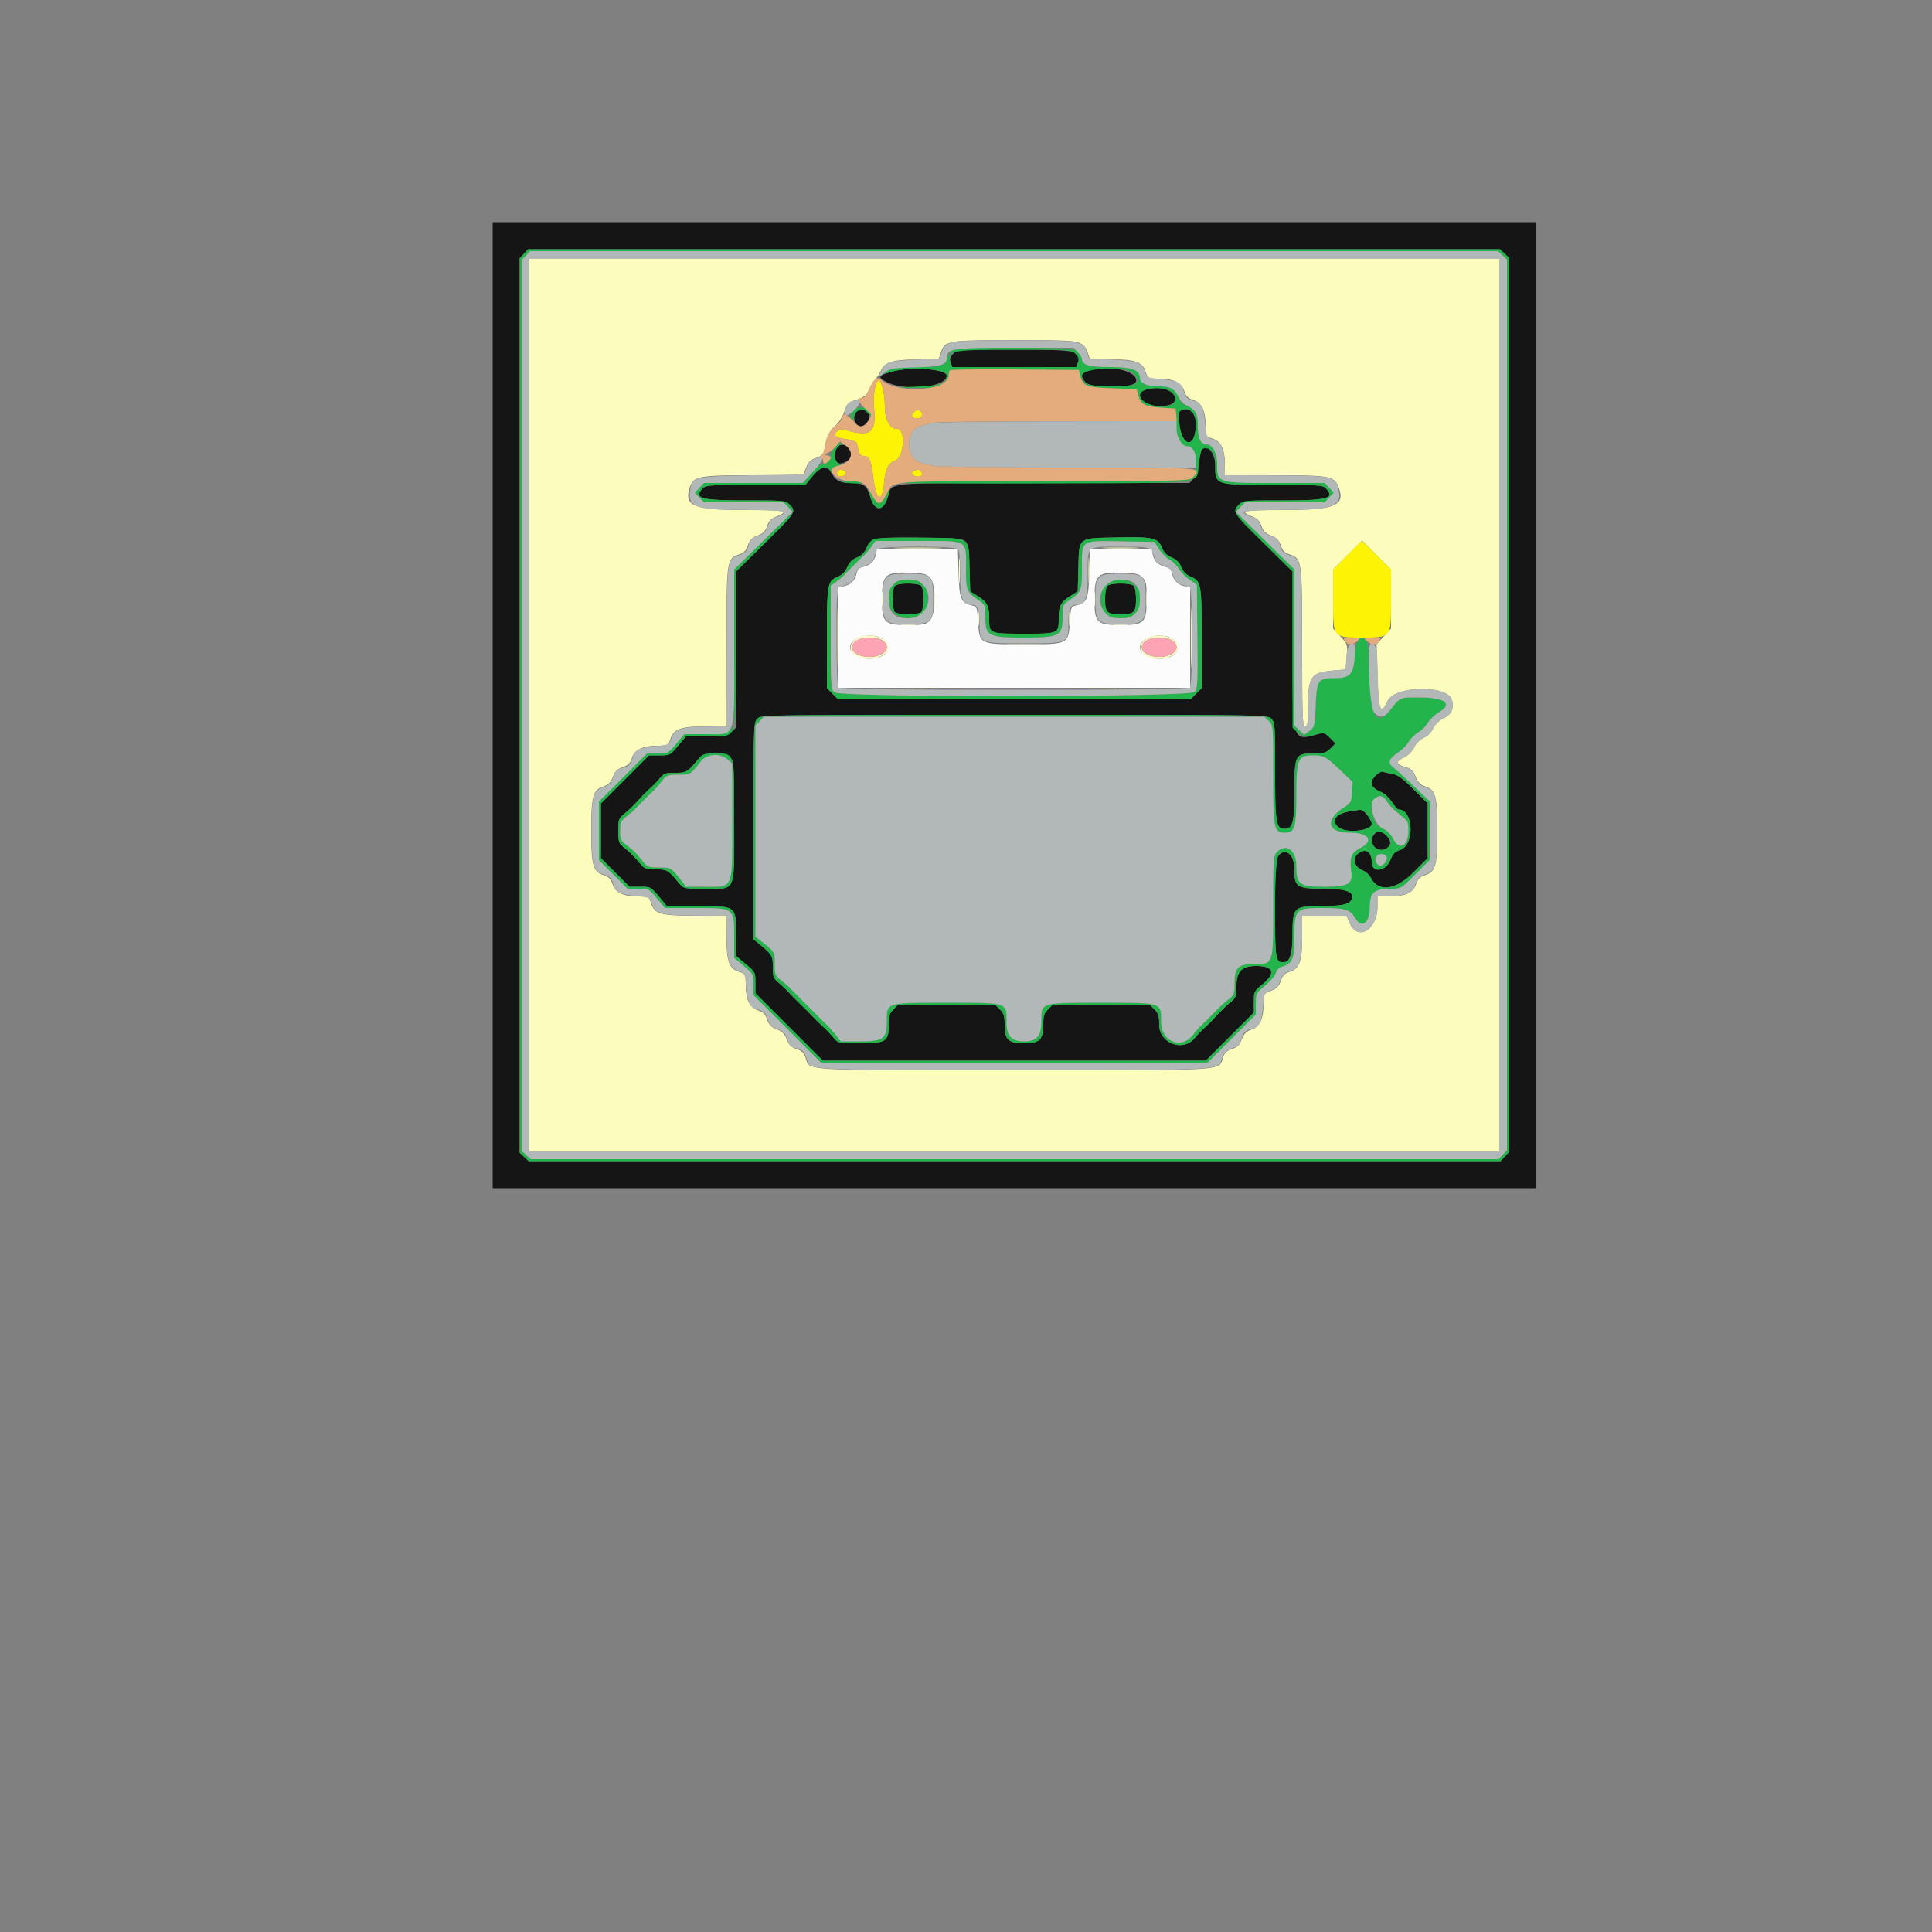 <svg xmlns="http://www.w3.org/2000/svg" width="400" height="400" viewBox="0 0 400 400"><rect x="0" y="0" width="400" height="400" fill="#808080" stroke="none"/><g fill-rule="evenodd"><path fill="#151515" d="M102 146v100h216V46H102zm209.474-93.53.926.869v185.209l-.87.926-.869.926H109.452l-.926-.87-.926-.869V53.452l.87-.926.869-.926h201.209zM197.313 73.3c-.625.68-.743 1.12-.483 1.8l.344.9h25.652l.344-.9c.956-2.5-.019-2.7-13.17-2.7-11.788 0-11.866.005-12.687.9m-12.993 3.734c-2.53.778-2.632 1.144-.595 2.13 3.933 1.904 12.275.97 12.275-1.374 0-1.435-7.827-1.941-11.68-.756m40.58-.222c-1.113.448-1.151 1.337-.1 2.388 1.291 1.291 9.87 1.208 10.37-.1.874-2.285-6.301-3.883-10.27-2.288m12 4c-1.113.448-1.151 1.337-.1 2.388 1.243 1.243 5.884 1.171 6.37-.1.809-2.115-3.127-3.551-6.27-2.288m7.949 4.037c-.906.346-.938.482-.676 2.857.564 5.1 3.404 5.153 3.422.064.007-2.098-1.29-3.477-2.746-2.921m-67.631.529c-.633.763-.389 2.233.459 2.764.797.5 2.323-.633 2.323-1.724 0-1.46-1.857-2.154-2.782-1.04m-4.029 7.442c-.633 1.183-.332 2.946.531 3.11.993.188 2.68-.993 2.68-1.877 0-1.734-2.441-2.671-3.211-1.233m75.461.68c-.113.385-.326 1.6-.475 2.7-.155 1.146-.621 2.384-1.092 2.9l-.822.9h-30.254c-33.509 0-31.28-.193-32.16 2.786-.953 3.23-2.741 3.23-3.694 0-.662-2.242-1.416-2.786-3.856-2.786-2.37 0-3.298-.455-4.103-2.012-.916-1.772-2.179-1.577-3.973.612l-1.475 1.8h-10.311c-9.803 0-10.347.039-11.035.8-1.798 1.987-.249 2.4 8.992 2.4 8.126 0 8.284.016 9.138.926 1.35 1.436 1.242 1.603-5.13 7.874l-6 5.905v32.356l-.926.869c-.83.78-1.363.87-5.163.87h-4.237l-1.674 2c-1.633 1.951-1.728 2-3.857 2h-2.182l-4.981 4.98-4.98 4.981v11.304l2.968 2.967 2.967 2.968h2.195c2.145 0 2.234.046 3.87 2l1.674 2h6.294c8.128 0 8.032-.073 8.032 6.089v4.237l2 1.674c1.95 1.633 2 1.729 2 3.851v2.177l6.986 6.986 6.986 6.986h79.267l4.981-4.98 4.98-4.981v-2.193c0-2.113.065-2.246 1.8-3.667 2.807-2.301 2.299-3.779-1.298-3.779-3.028 0-4.102 1.103-4.102 4.212 0 1.941-.144 2.368-1.052 3.118-1.168.967-2.315 2.086-3.605 3.518a33 33 0 0 1-2 1.987 24 24 0 0 0-2.013 2.1c-2.391 2.929-7.33 1.074-7.33-2.753 0-1.822-.175-2.394-.982-3.2l-.982-.982h-20.072l-.982.982c-.807.806-.982 1.378-.982 3.2 0 3.069-.784 3.818-4 3.818s-4-.749-4-3.818c0-1.822-.175-2.394-.982-3.2l-.982-.982h-20.072l-.982.982c-.807.806-.982 1.378-.982 3.2 0 3.462-.562 3.818-6.03 3.818-4.297 0-4.457-.032-5.3-1.052-.967-1.168-2.086-2.315-3.518-3.605a33 33 0 0 1-1.987-2 31 31 0 0 0-2-2 31 31 0 0 1-2-2 24 24 0 0 0-2.1-2.013c-.924-.754-1.065-1.167-1.065-3.118 0-2.358-.103-2.528-2.948-4.882l-1.052-.869V172.03c0-21.897.019-22.449.8-23.23.792-.792 1.333-.8 53.2-.8s52.408.008 53.2.8c.758.758.8 1.333.8 10.911 0 10.772.188 11.889 2 11.889 1.648 0 2-1.387 2-7.889 0-7.428.148-7.711 4.018-7.711 2.069 0 2.568-.15 3.455-1.037l1.037-1.037-1.161-1.162c-1.055-1.055-1.29-1.125-2.553-.763-5.238 1.502-5.196 1.644-5.196-17.574v-16.122l-6-5.905c-6.334-6.234-6.539-6.554-5.074-7.93.888-.835 1.257-.87 9.138-.87 9.18 0 10.731-.416 8.936-2.4-.688-.76-1.232-.8-10.992-.8-12.091 0-12.008.028-12.008-4.064 0-2.868-2.297-5.076-2.95-2.836m-48.763 18.613c.587.588.737 1.559.847 5.517l.134 4.803 1.549.978c1.98 1.25 2.383 2.042 2.383 4.683 0 3.091.036 3.106 7.2 3.106s7.2-.015 7.2-3.106c0-2.641.403-3.433 2.383-4.683l1.549-.978.134-4.803c.181-6.5-.204-6.196 8.054-6.356 7.432-.144 8.399.079 9.254 2.126.411.983 1.037 1.613 2.008 2.018.965.403 1.597 1.035 2 2 .405.971 1.035 1.597 2.018 2.008 2.08.869 2.2 1.569 2.2 12.831v10.205l-1.169 1.169-1.169 1.169h-72.924l-1.169-1.169-1.169-1.169v-10.205c0-11.262.12-11.962 2.2-12.831.983-.411 1.613-1.037 2.018-2.008.403-.965 1.035-1.597 2-2 .972-.406 1.597-1.035 2.009-2.021.863-2.065 1.46-2.178 11.06-2.083 7.73.077 8.765.164 9.4.799m-14.607 9.167c-.623.623-.623 4.817 0 5.44.264.264 1.488.48 2.72.48s2.456-.216 2.72-.48.48-1.488.48-2.72-.216-2.456-.48-2.72c-.623-.623-4.817-.623-5.44 0m44 0c-.264.264-.48 1.488-.48 2.72 0 2.796.404 3.2 3.2 3.2s3.2-.404 3.2-3.2c0-1.232-.216-2.456-.48-2.72-.623-.623-4.817-.623-5.44 0M151.2 156.8c.766.766.8 1.333.8 13.2 0 15.154.497 14-6.03 14-4.297 0-4.457-.032-5.3-1.052-2.354-2.845-2.524-2.948-4.882-2.948-1.941 0-2.368-.144-3.118-1.052a27 27 0 0 0-3.618-3.618c-.928-.767-1.052-1.16-1.052-3.33s.124-2.563 1.052-3.33c1.168-.967 2.315-2.086 3.605-3.518a33 33 0 0 1 2-1.987 24 24 0 0 0 2.013-2.1c.754-.924 1.167-1.065 3.118-1.065 2.358 0 2.528-.103 4.882-2.948 1.156-1.398 5.227-1.555 6.53-.252m133.489 3.907c-1.268 1.323-.853 2.397 1.266 3.274.653.271 1.653 1.196 2.222 2.056.569.859 1.186 1.563 1.37 1.563 3.13 0 3.404 7.36.312 8.381-1.02.336-1.497.826-1.964 2.014-.976 2.485-3.895 2.819-3.895.446 0-2.108-1.328-2.913-2.816-1.708-1.246 1.009-.815 2.724.862 3.429.67.282 1.432.942 1.694 1.467 1.572 3.153 5.142 2.753 8.892-.997l2.968-2.967v-11.33l-2.905-2.905c-2.232-2.232-3.259-2.972-4.429-3.191-.838-.157-1.742-.37-2.01-.473s-.973.321-1.567.941m-5.144 7.26c-3.036.425-4.138 2.092-2.256 3.41 1.728 1.21 6.711.597 6.711-.825 0-.98-2.028-3.3-2.533-2.899-.037.03-.902.171-1.922.314m5.084 4.662c-1.214 1.213-.336 3.371 1.371 3.371 1.868 0 2.415-1.621 1.018-3.018-1.148-1.149-1.537-1.206-2.389-.353m-20.006 4.66c-.811 1.158-.941 20.633-.143 21.431 1.893 1.893 3.12-.144 3.12-5.182 0-5.692.245-5.938 5.9-5.938 4.309 0 5.963-.378 6.377-1.456.574-1.495-1.219-2.144-5.921-2.144-5.346 0-5.956-.38-5.956-3.711 0-2.335-.799-3.889-2-3.889-.415 0-1.035.4-1.377.889"/><path fill="#fcfcbc" d="M109.6 146v92.4h200.8V53.6H109.6zm113.769-75.039c.97.406 1.475.961 1.818 2l.475 1.439h4.182c5.171 0 6.671.523 7.343 2.561.468 1.418.507 1.439 2.657 1.439 3.096 0 4.759.791 5.336 2.538.36 1.091.791 1.522 1.882 1.882 1.747.577 2.538 2.24 2.538 5.336 0 2.15.021 2.189 1.439 2.657 1.777.586 2.561 2.232 2.561 5.374V98.4h10.14c11.416 0 12.439.173 13.308 2.254 1.669 3.993-.51 4.946-11.308 4.946-8.289 0-9.343.206-6.588 1.288 1.187.467 1.661.938 2.013 2.005.351 1.065.825 1.539 2 2 1.185.466 1.648.934 2.01 2.033.365 1.104.792 1.533 1.887 1.894 2.496.824 2.538 1.147 2.538 19.367 0 14.145.077 16.213.6 16.213.493 0 .6-.704.6-3.94 0-6.353.597-7.229 5.2-7.632l2.6-.228.21-2.6c.207-2.566.19-2.621-1.3-4.245l-1.51-1.644v-12.176l3-3 3-3 3 3 3 3v12.176l-1.5 1.644-1.5 1.645.2 6.6c.217 7.161.638 8.204 2.079 5.146 1.528-3.247 12.543-3.389 13.35-.172.44 1.754-.125 2.971-1.734 3.728-.928.437-1.731 1.214-2.131 2.061-.379.802-1.199 1.622-2 2.001s-1.622 1.199-2 2c-.37.783-1.206 1.629-1.974 1.997-1.877.901-1.866 1.43.043 2.001 1.368.41 1.76.766 2.266 2.054.468 1.19.94 1.667 1.995 2.015 2.133.704 2.506 2.069 2.506 9.169 0 7.129-.369 8.464-2.538 9.18-1.091.36-1.522.791-1.882 1.882-.589 1.782-2.247 2.538-5.567 2.538H285.2v2.013c0 4.988-4.153 7.39-5.832 3.373l-.579-1.386H269.6v4.213c0 5.185-.522 6.701-2.538 7.367-1.095.361-1.522.79-1.887 1.894-.363 1.102-.825 1.567-2.023 2.038-1.535.603-1.552.633-1.552 2.762 0 3.045-.798 4.731-2.506 5.295-1.051.347-1.528.826-1.987 1.996-.466 1.185-.934 1.648-2.033 2.01-1.104.365-1.533.792-1.894 1.887-.878 2.66 1.194 2.538-43.18 2.538s-42.302.122-43.18-2.538c-.361-1.095-.79-1.522-1.894-1.887-1.091-.36-1.568-.826-2.021-1.979-.445-1.133-.968-1.656-2.101-2.101-1.153-.453-1.619-.93-1.979-2.021-.365-1.104-.792-1.533-1.887-1.894-1.747-.577-2.538-2.24-2.538-5.336 0-2.15-.021-2.189-1.439-2.657-2.041-.674-2.561-2.17-2.561-7.374V189.6h-6.213c-7.351 0-8.646-.354-9.374-2.561-.468-1.418-.507-1.439-2.657-1.439-3.096 0-4.759-.791-5.336-2.538-.36-1.091-.791-1.522-1.882-1.882-2.169-.716-2.538-2.051-2.538-9.18 0-7.1.373-8.465 2.506-9.169 1.051-.347 1.528-.826 1.987-1.996.466-1.185.934-1.648 2.033-2.01 1.104-.365 1.533-.792 1.894-1.887.577-1.747 2.24-2.538 5.336-2.538 2.15 0 2.189-.021 2.657-1.439.674-2.041 2.17-2.561 7.374-2.561h4.213v-16.213c0-18.22.042-18.543 2.538-19.367 1.095-.361 1.522-.79 1.887-1.894.362-1.099.825-1.567 2.01-2.033 1.175-.461 1.649-.935 2-2 .352-1.067.826-1.538 2.013-2.005 2.758-1.083 1.699-1.288-6.661-1.288-10.687 0-12.7-.862-11.312-4.843.753-2.159 1.867-2.357 13.251-2.357h10.153l.609-1.552c.474-1.206.934-1.659 2.061-2.031 1.075-.355 1.508-.757 1.669-1.548.615-3.012 1.1-4.097 2.273-5.084.741-.623 1.536-1.854 1.893-2.93.563-1.695.784-1.911 2.57-2.503 1.568-.52 2.067-.915 2.522-1.997.312-.742.894-1.711 1.294-2.152.399-.442.977-1.343 1.283-2.003.767-1.654 2.502-2.15 7.616-2.177l4.269-.023.474-1.438c.801-2.425 1.416-2.529 15.101-2.546 9.519-.013 12.4.104 13.456.545M185.9 113.498c2.255.072 5.945.072 8.2 0 2.255-.071.41-.129-4.1-.129s-6.355.058-4.1.129m43-.001a86 86 0 0 0 6.2 0c1.705-.075.31-.136-3.1-.136s-4.805.061-3.1.136m-30.35 4.703c.001 2.42.066 3.358.146 2.085s.079-3.253-.002-4.4c-.08-1.147-.145-.105-.144 2.315m26.8 0c.001 2.42.066 3.358.146 2.085s.079-3.253-.002-4.4c-.08-1.147-.145-.105-.144 2.315m-38.65.489c.715.089 1.885.089 2.6 0 .715-.088.13-.161-1.3-.161s-2.015.073-1.3.161m44 0c.715.089 1.885.089 2.6 0 .715-.088.13-.161-1.3-.161s-2.015.073-1.3.161M182.528 124c0 1.43.073 2.015.161 1.3s.089-1.885 0-2.6c-.088-.715-.161-.13-.161 1.3m10.8 0c0 1.43.073 2.015.161 1.3s.089-1.885 0-2.6c-.088-.715-.161-.13-.161 1.3m33.2 0c0 1.43.073 2.015.161 1.3s.089-1.885 0-2.6c-.088-.715-.161-.13-.161 1.3m10.8 0c0 1.43.073 2.015.161 1.3s.089-1.885 0-2.6c-.088-.715-.161-.13-.161 1.3m-63.954 8c0 5.61.056 7.905.125 5.1a251 251 0 0 0 0-10.2c-.069-2.805-.125-.51-.125 5.1m73.2 0c0 5.61.056 7.905.125 5.1a251 251 0 0 0 0-10.2c-.069-2.805-.125-.51-.125 5.1m-44.05-3.8c.002 1.32.077 1.812.166 1.093s.087-1.799-.004-2.4-.164-.013-.162 1.307m18.8 0c.002 1.32.077 1.812.166 1.093s.087-1.799-.004-2.4-.164-.013-.162 1.307m-34.624 1.289c.715.089 1.885.089 2.6 0 .715-.088.13-.161-1.3-.161s-2.015.073-1.3.161m44 0c.715.089 1.885.089 2.6 0 .715-.088.13-.161-1.3-.161s-2.015.073-1.3.161m-53.646 2.94c-2.156 1.696-.469 3.971 2.946 3.971 2.11 0 4-1.134 4-2.4s-1.89-2.4-4-2.4c-1.309 0-2.217.256-2.946.829m60 0c-2.156 1.696-.469 3.971 2.946 3.971 2.11 0 4-1.134 4-2.4s-1.89-2.4-4-2.4c-1.309 0-2.217.256-2.946.829m-54.343.194c1.995 1.397.406 3.377-2.711 3.377-2.043 0-3.6-.865-3.6-2s1.557-2 3.6-2c1.002 0 2.222.28 2.711.623m60 0c1.995 1.397.406 3.377-2.711 3.377-2.043 0-3.6-.865-3.6-2s1.557-2 3.6-2c1.002 0 2.222.28 2.711.623m-34.011.875c1.815.074 4.785.074 6.6 0 1.815-.075.33-.135-3.3-.135s-5.115.06-3.3.135m-16.8 9.202c9.955.059 26.245.059 36.2 0 9.955-.06 1.81-.108-18.1-.108s-28.055.048-18.1.108"/><path fill="#24b44c" d="m108.47 52.526-.87.926v185.209l.926.869.926.87h201.209l.869-.926.87-.926V53.339l-.926-.869-.926-.87H109.339zm202.604.344.926.869v184.409l-.87.926-.869.926H109.852l-.926-.87-.926-.869V53.852l.87-.926.869-.926h200.409zM196.87 72.926c-.479.509-.87 1.126-.87 1.371 0 1.344-1.231 1.703-5.841 1.703-3.099 0-5.034.188-5.972.58-1.98.827-1.714 1.04.477.381 3.668-1.104 11.336-.595 11.336.753 0 1.689-.991 2.079-5.866 2.311l-4.734.225 4.411.075c4.985.085 5.946-.276 6.508-2.443l.332-1.282h26.698l.324 1.25c.541 2.086 1.181 2.331 6.662 2.55l5.017.2.322 1.25c.483 1.871 1.324 2.329 4.685 2.55l3.041.2.119 2.995c.121 3.032.978 4.805 2.322 4.805 1.139 0 1.759 1.256 1.759 3.567 0 3.965 2.894 3.633-31.708 3.633-16.635 0-30.328.135-30.43.3s13.513.253 30.256.195c34.987-.121 31.946.253 32.476-3.988.359-2.871.542-3.307 1.387-3.307 1.29 0 2.019 1.323 2.019 3.662 0 3.943-.016 3.938 12.064 3.938 9.704 0 10.248.04 10.936.8 1.798 1.987.249 2.4-8.992 2.4-8.126 0-8.284.016-9.138.926-1.35 1.436-1.242 1.603 5.13 7.874l6 5.905v32.356l.926.869c1.016.955 2.149 1.08 4.27.471 1.263-.362 1.498-.292 2.553.763l1.161 1.162-1.037 1.037c-.887.887-1.386 1.037-3.455 1.037-3.87 0-4.018.283-4.018 7.711 0 6.502-.352 7.889-2 7.889-1.812 0-2-1.117-2-11.889 0-9.578-.042-10.153-.8-10.911-.792-.792-1.333-.8-53.2-.8s-52.408.008-53.2.8c-.781.781-.8 1.333-.8 23.23v22.431l1.052.869c2.845 2.354 2.948 2.524 2.948 4.882 0 1.941.144 2.368 1.052 3.118 1.168.967 2.315 2.086 3.605 3.518a33 33 0 0 0 2 1.987 31 31 0 0 1 2 2 31 31 0 0 0 2 2 24 24 0 0 1 2.013 2.1c.847 1.037.986 1.065 5.3 1.065 5.468 0 6.03-.356 6.03-3.818 0-1.822.175-2.394.982-3.2l.982-.982h20.072l.982.982c.807.806.982 1.378.982 3.2 0 3.069.784 3.818 4 3.818s4-.749 4-3.818c0-1.822.175-2.394.982-3.2l.982-.982h20.072l.982.982c.807.806.982 1.378.982 3.2 0 3.827 4.939 5.682 7.33 2.753a24 24 0 0 1 2.013-2.1 33 33 0 0 0 2-1.987c1.29-1.432 2.437-2.551 3.605-3.518.908-.75 1.052-1.177 1.052-3.118 0-3.109 1.074-4.212 4.102-4.212 3.597 0 4.105 1.478 1.298 3.779-1.735 1.421-1.8 1.554-1.8 3.667v2.193l-4.98 4.981-4.981 4.98h-79.267l-6.986-6.986-6.986-6.986v-2.177c0-2.122-.05-2.218-2-3.851l-2-1.674v-4.294c0-6.1.091-6.032-8.089-6.032h-6.237l-1.674-2c-1.636-1.954-1.725-2-3.87-2h-2.195l-2.967-2.968-2.968-2.967v-11.304l4.98-4.981 4.981-4.98h2.182c2.129 0 2.224-.049 3.857-2l1.674-2h4.294c6.573 0 6.032 1.612 6.032-17.973v-16.122l6-5.905c6.334-6.234 6.539-6.554 5.074-7.93-.888-.835-1.257-.87-9.138-.87-9.18 0-10.731-.416-8.936-2.4.688-.761 1.232-.8 11.035-.8h10.311l1.475-1.8c1.56-1.903 3.173-2.404 3.659-1.136.218.569.301.54.575-.2a1.35 1.35 0 0 1 1.232-.889l.913-.026-.9-.361c-1.166-.469-1.222-2.466-.1-3.588.44-.44.633-.8.429-.8-.557 0-2.029 2.012-2.029 2.774 0 .86-.774 1.626-1.643 1.626-.375 0-1.436.9-2.357 2l-1.674 2h-20.587l-.939 1-.939 1 .939 1 .939 1h16.522l.929.989.929.989-6.06 5.964-6.059 5.963v32.356l-.926.869c-.83.78-1.363.87-5.163.87h-4.237L140 154c-1.633 1.951-1.728 2-3.857 2h-2.182l-4.981 4.98-4.98 4.981v12.104l2.968 2.967 2.967 2.968h2.195c2.145 0 2.234.046 3.87 2l1.674 2h6.294c8.128 0 8.032-.073 8.032 6.089v4.237l2 1.674c1.95 1.633 2 1.729 2 3.851v2.177l6.986 6.986 6.986 6.986h80.067l4.981-4.98 4.98-4.981v-2.182c0-2.123.054-2.227 1.957-3.821 1.076-.901 2.067-2.076 2.201-2.611.134-.534.648-1.094 1.143-1.244 2.313-.702 2.699-1.586 2.699-6.181 0-5.764.233-6 5.907-6 4.534 0 5.649.341 6.65 2.034 1.393 2.359 3.038 1.114 3.049-2.308.009-2.93.949-3.726 4.4-3.726 2.026 0 2.105-.046 5.026-2.968l2.968-2.967v-12.156l-3.182-3.054c-1.751-1.68-3.686-3.448-4.3-3.928-1.316-1.027-1.068-1.765 1.088-3.233.731-.498 1.658-1.445 2.058-2.104.401-.658 1.288-1.538 1.972-1.954s1.588-1.321 2.008-2.012c.42-.69 1.392-1.626 2.16-2.079 3.109-1.835 1.451-3.145-3.978-3.145-4.126 0-3.864-.116-6.076 2.7-2.736 3.484-4.064 1.224-4.223-7.187-.109-5.727-.228-6.787-.827-7.385-1.18-1.178-2.028.106-2.224 3.367-.22 3.665-.978 4.505-4.069 4.505-3.54 0-3.771.325-4.007 5.625-.193 4.327-.24 4.523-1.295 5.308l-1.095.816-1.005-.944-1.005-.944v-32.356l-6.059-5.963-6.06-5.964.929-.989.929-.989h16.522l.939-1 .939-1-.939-1-.939-1H264c-12.079 0-12 .027-12-4.056 0-2.198-1.017-3.944-2.297-3.944-1.117 0-1.703-1.293-1.703-3.759 0-2.669-.695-3.814-2.68-4.415-.483-.147-.999-.663-1.146-1.146-.601-1.985-1.746-2.68-4.415-2.68Q236 80 236 78.241c0-1.628-1.722-2.241-6.297-2.241-4.516 0-5.703-.366-5.703-1.759 0-2.075-1.04-2.241-14.056-2.241h-12.205zm25.817.374c.625.68.743 1.12.483 1.8l-.344.9h-25.652l-.344-.9c-.956-2.5.019-2.7 13.17-2.7 11.788 0 11.866.005 12.687.9m12 4c1.866 2.03.756 2.7-4.474 2.7-4.833 0-6.213-.492-6.213-2.213 0-1.646 9.236-2.067 10.687-.487m8 4c.625.68.743 1.12.483 1.8-.784 2.05-7.17.881-7.17-1.313 0-1.559 5.345-1.948 6.687-.487m-65.868 3.68c-.643.684-.826 1.197-.608 1.7.291.671.325.665.494-.08.438-1.936 2.025-2.406 3.072-.911.343.489.623.7.623.47 0-1.684-2.372-2.466-3.581-1.179m70.776 2.79c-.018 5.089-2.858 5.036-3.422-.064-.262-2.375-.23-2.511.676-2.857 1.456-.556 2.753.823 2.746 2.921M174.4 99.827c1.344.3 4.311.353 4.138.073-.102-.165-1.21-.279-2.462-.254s-2.006.107-1.676.181m5.77 3.019c.929 3.145 2.731 3.145 3.66 0 .571-1.934.408-1.927-.565.022-.366.733-.935 1.332-1.265 1.332s-.899-.599-1.265-1.332c-.973-1.949-1.136-1.956-.565-.022m.743 8.751c-.488.202-1.157 1.012-1.486 1.8-.412.986-1.037 1.615-2.009 2.021-.965.403-1.597 1.035-2 2-.405.971-1.035 1.597-2.018 2.008-2.08.869-2.2 1.569-2.2 12.831v10.205l1.169 1.169 1.169 1.169h72.924l1.169-1.169 1.169-1.169v-10.205c0-11.262-.12-11.962-2.2-12.831-.983-.411-1.613-1.037-2.018-2.008-.403-.965-1.035-1.597-2-2-.971-.405-1.597-1.035-2.008-2.018-.855-2.047-1.822-2.27-9.254-2.126-8.258.16-7.873-.144-8.054 6.356l-.134 4.803-1.549.978c-1.98 1.25-2.383 2.042-2.383 4.683 0 3.091-.036 3.106-7.2 3.106s-7.2-.015-7.2-3.106c0-2.641-.403-3.433-2.383-4.683l-1.549-.978-.134-4.803c-.186-6.653.534-6.209-10.247-6.316-4.778-.047-9.086.08-9.574.283m18.356 1.065c.623.564.731 1.306.731 5.018 0 4.739.047 4.849 2.951 6.839.935.641 1.049.978 1.049 3.118 0 4.054.566 4.363 8 4.363s8-.309 8-4.363c0-2.14.114-2.477 1.049-3.118 2.904-1.99 2.951-2.1 2.951-6.839 0-5.974-.359-5.73 8.224-5.59l6.738.11 1.057 1.556c.581.856 1.543 1.811 2.138 2.123.596.312 1.432 1.141 1.858 1.841.426.701 1.452 1.734 2.28 2.296l1.505 1.022.107 10.742c.095 9.572.033 10.823-.562 11.481-.983 1.086-73.416 1.161-74.614.077-.673-.61-.731-1.505-.731-11.381v-10.72l1.047-.718c.575-.396 1.384-1.079 1.796-1.519s1.337-1.386 2.054-2.103 1.663-1.641 2.103-2.054 1.123-1.221 1.519-1.796l.718-1.047h8.65c7.488 0 8.748.089 9.382.662m-14.287 8.32c-2.635 2.634-.749 7.018 3.018 7.018 2.841 0 4-1.159 4-4 0-1.629-.197-2.233-.982-3.018S189.629 120 188 120s-2.233.197-3.018.982m44 0c-.785.785-.982 1.389-.982 3.018s.197 2.233.982 3.018 1.389.982 3.018.982 2.233-.197 3.018-.982c2.635-2.634.749-7.018-3.018-7.018-1.629 0-2.233.197-3.018.982m-38.262.298c.264.264.48 1.488.48 2.72s-.216 2.456-.48 2.72-1.488.48-2.72.48-2.456-.216-2.72-.48c-.623-.623-.623-4.817 0-5.44s4.817-.623 5.44 0m44 0c.264.264.48 1.488.48 2.72 0 2.796-.404 3.2-3.2 3.2s-3.2-.404-3.2-3.2c0-1.232.216-2.456.48-2.72.623-.623 4.817-.623 5.44 0m27.954 27.99c.922.865.926.919.926 11.2 0 11.214.144 11.93 2.4 11.93 2.061 0 2.4-1.112 2.4-7.874 0-7.41.308-8.126 3.496-8.126 2.209 0 2.626.231 5.667 3.134l2.482 2.369-.122 2.135c-.112 1.948-.245 2.213-1.523 3.022-4.167 2.642-3.649 5.34 1.026 5.34 3.988 0 5.139 1.687 2.18 3.197-1.844.941-2.224 1.933-1.843 4.808.353 2.659-.624 3.195-5.817 3.195-4.78 0-5.546-.562-5.546-4.07 0-2.536-.851-3.93-2.4-3.93-2.258 0-2.4.708-2.4 12 0 12.282.094 12-4 12-3.259 0-4 .734-4 3.964 0 2.192-.095 2.44-1.3 3.386-.715.561-1.543 1.279-1.84 1.595-.697.742-3.173 3.218-3.915 3.915-.316.297-1.034 1.125-1.595 1.84-2.418 3.079-6.55 1.332-6.55-2.77 0-4.027.307-3.93-12.4-3.93-12.683 0-12.4-.088-12.4 3.874 0 3.016-.953 4.126-3.544 4.126-2.696 0-3.656-1.069-3.656-4.07 0-4.027.307-3.93-12.4-3.93-12.683 0-12.4-.088-12.4 3.874 0 3.589-.734 4.126-5.634 4.126h-3.895l-1.021-1.3c-.561-.715-1.279-1.543-1.595-1.84a128 128 0 0 1-1.975-1.94l-2-2-2-2a128 128 0 0 1-1.94-1.975c-.297-.316-1.125-1.034-1.84-1.595-1.205-.946-1.3-1.194-1.3-3.386 0-2.493-.001-2.494-2.7-4.614l-1.3-1.021v-43.677l.87-.926.869-.926h103.609zm-118.004 7.782c-2.354 2.845-2.524 2.948-4.882 2.948-1.951 0-2.364.141-3.118 1.065a24 24 0 0 1-2.013 2.1 33 33 0 0 0-2 1.987c-1.29 1.432-2.437 2.551-3.605 3.518-.928.767-1.052 1.16-1.052 3.33s.124 2.563 1.052 3.33a27 27 0 0 1 3.618 3.618c.75.908 1.177 1.052 3.118 1.052 2.358 0 2.528.103 4.882 2.948.843 1.02 1.003 1.052 5.3 1.052 6.527 0 6.03 1.154 6.03-14 0-14.57.164-14-4.03-14-2.137 0-2.536.127-3.3 1.052m6.004.218.926.869v11.805c0 14.5.348 13.656-5.634 13.656h-3.895l-1.021-1.3c-2.12-2.699-2.121-2.7-4.614-2.7-2.192 0-2.44-.095-3.386-1.3-1.275-1.624-1.726-2.075-3.35-3.35-1.146-.9-1.3-1.25-1.3-2.95s.154-2.05 1.3-2.95c.715-.561 1.543-1.279 1.84-1.595.697-.742 3.173-3.218 3.915-3.915.316-.297 1.034-1.125 1.595-1.84.946-1.205 1.194-1.3 3.386-1.3 2.493 0 2.494-.001 4.614-2.7 1.299-1.654 4.094-1.868 5.624-.43m137.592 2.969c1.17.219 2.197.959 4.429 3.191l2.905 2.905v11.33l-2.968 2.967c-3.75 3.75-7.32 4.15-8.892.997-.262-.525-1.024-1.185-1.694-1.467-1.677-.705-2.108-2.42-.862-3.429 1.488-1.205 2.816-.4 2.816 1.708 0 2.373 2.919 2.039 3.895-.446.467-1.188.944-1.678 1.964-2.014 3.092-1.021 2.818-8.381-.312-8.381-.184 0-.801-.704-1.37-1.563-.569-.86-1.569-1.785-2.222-2.056-2.119-.877-2.534-1.951-1.266-3.274.594-.62 1.3-1.044 1.567-.941.268.103 1.172.316 2.01.473m-1.185 5.599c.842 1.217 1.45 1.823 3.219 3.212 1.129.887 1.3 1.262 1.3 2.854 0 3.29-1.862 4.319-3.171 1.753-.48-.941-1.269-1.742-2.023-2.055-.68-.281-1.386-.802-1.568-1.157-1.791-3.49.194-7.567 2.243-4.607m-4.899 2.01c.549.211 1.818 2.098 1.818 2.704 0 1.422-4.983 2.035-6.711.825-1.882-1.318-.78-2.985 2.256-3.41 1.02-.143 1.885-.284 1.922-.314.037-.029.359.059.715.195m4.836 5.134c1.149 1.148 1.206 1.537.353 2.389-1.213 1.214-3.371.336-3.371-1.371 0-1.868 1.621-2.415 3.018-1.018m-19.641 4.307c.373.532.623 1.737.623 3 0 3.331.61 3.711 5.956 3.711 4.702 0 6.495.649 5.921 2.144-.414 1.078-2.068 1.456-6.377 1.456-5.655 0-5.9.246-5.9 5.938 0 4.396-.443 5.662-1.982 5.662-1.52 0-1.618-.666-1.618-10.991 0-10.686.19-11.809 2-11.809.415 0 1.035.4 1.377.889m19.68.116c.275.716-.518 1.795-1.319 1.795-.681 0-1.11-.974-.793-1.8.299-.78 1.812-.776 2.112.005"/><path fill="#b2b7b8" d="m108.87 52.926-.87.926v184.409l.926.869.926.87h200.409l.869-.926.87-.926V53.739l-.926-.869-.926-.87H109.739zM310.4 146v92.4H109.6V53.6h200.8zM196.827 70.957c-1.013.366-1.495.857-1.835 1.87l-.461 1.373-4.765.256c-5.753.31-6.381.49-7.159 2.05-.815 1.634-.793 1.656.625.606 1.101-.815 1.769-.926 6.3-1.045 5.093-.133 6.468-.528 6.468-1.859 0-2.039 1.079-2.208 14.056-2.208h12.205l.869.926c.479.509.87 1.111.87 1.338 0 1.302 1.466 1.736 5.862 1.736 4.469 0 6.138.616 6.138 2.264 0 1.056 1.515 1.736 3.87 1.736 2.523 0 3.276.437 4.302 2.495.244.489.844 1.089 1.333 1.333 2.08 1.037 2.495 1.77 2.495 4.405q-.001 3.769 1.759 3.767c1.238 0 2.241 1.816 2.241 4.056 0 3.95-.018 3.944 12.056 3.944h10.205l.939 1 .939 1-.939 1-.939 1h-16.522l-.929.989-.929.989 6.06 5.964 6.059 5.963v32.356l1.005.944 1.005.944 1.095-.816c1.055-.785 1.102-.981 1.295-5.308.236-5.3.467-5.625 4.007-5.625 3.09 0 3.85-.84 4.069-4.5.114-1.893.021-2.7-.308-2.7-.866 0-1.319 1.008-1.444 3.212l-.124 2.188-2.6.228c-4.603.403-5.2 1.279-5.2 7.632 0 3.236-.107 3.94-.6 3.94-.523 0-.604-2.069-.63-16.1-.034-17.699-.133-18.564-2.198-19.23-1.649-.531-2.083-.954-2.383-2.322-.178-.807-.609-1.318-1.326-1.572-1.807-.639-2.194-.984-2.663-2.376-.334-.992-.809-1.466-1.803-1.801-3.238-1.09-1.845-1.398 6.47-1.429 10.815-.041 12.459-.745 11.286-4.836-.59-2.058-1.807-2.269-13.253-2.304l-10.1-.03-.03-2.1c-.046-3.178-.76-4.758-2.397-5.307-1.332-.448-1.38-.538-1.619-3.027-.34-3.537-.85-4.636-2.302-4.955-1.404-.308-1.884-.804-2.271-2.342-.344-1.374-1.497-1.891-4.947-2.223-2.484-.238-2.58-.289-3.023-1.609-.61-1.816-1.542-2.138-6.977-2.409l-4.566-.228-.46-1.373c-.747-2.225-1.644-2.366-15.008-2.366-8.388 0-12.197.143-13.173.496m-20.55 12.123c-.652.169-1.477 1.591-1.477 2.546 0 .732 1.067.357 2.125-.748 1.642-1.714 1.419-2.334-.648-1.798m16.523 4.517c-.55.183-1.482.439-2.072.569-3.364.739-3.364 6.933 0 7.666a31 31 0 0 1 2.232.601c.655.207 12.789.367 27.9.367h26.74v-1.571c0-1.568-.784-2.829-1.759-2.829-1.084 0-2.241-1.82-2.241-3.526V87.2l-24.9.032c-13.695.017-25.35.181-25.9.365m-24.575 7.563c-.426.167-.982.919-1.235 1.672l-.46 1.368-10.565.204c-11.85.228-12.574.371-12.984 2.556-.755 4.026.582 4.569 11.352 4.61 8.315.031 9.708.339 6.47 1.429-.994.335-1.469.809-1.803 1.801-.469 1.392-.856 1.737-2.663 2.376-.717.254-1.148.765-1.326 1.572-.3 1.368-.734 1.791-2.383 2.322-2.065.666-2.164 1.531-2.198 19.23l-.03 16.1-4.1.03c-5.139.039-6.686.546-7.307 2.397-.448 1.332-.538 1.38-3.027 1.619-3.45.332-4.603.849-4.947 2.223-.387 1.538-.867 2.034-2.271 2.342-.807.178-1.318.609-1.572 1.326-.639 1.807-.984 2.194-2.376 2.663-1.964.661-2.339 2.104-2.339 9 0 6.722.397 8.359 2.167 8.93 1.649.531 2.083.954 2.383 2.322.319 1.452 1.418 1.962 4.955 2.302 2.489.239 2.579.287 3.027 1.619.671 2.001 2.068 2.36 9.307 2.397l6.1.03.03 4.1c.039 5.139.546 6.686 2.397 7.307 1.332.448 1.38.538 1.619 3.027.34 3.537.85 4.636 2.302 4.955 1.368.3 1.791.734 2.322 2.383.265.82.784 1.31 1.727 1.627 1.395.47 1.74.856 2.379 2.664.254.717.765 1.148 1.572 1.326 1.368.3 1.791.734 2.322 2.383.715 2.219-.305 2.167 42.93 2.167 43.674 0 42.185.081 43-2.339.468-1.39.857-1.738 2.649-2.371.665-.235 1.153-.784 1.332-1.498.387-1.538.867-2.034 2.271-2.342 1.452-.319 1.962-1.418 2.302-4.955.239-2.489.287-2.579 1.619-3.027 1.02-.342 1.49-.807 1.827-1.807.467-1.386.86-1.74 2.625-2.362 1.408-.496 1.975-2.618 1.975-7.384V189.6h9.189l.579 1.386c1.679 4.017 5.832 1.615 5.832-3.373V185.6h2.054c3.047 0 5.15-.744 5.584-1.975.622-1.765.976-2.158 2.362-2.625 1.964-.661 2.339-2.104 2.339-9s-.375-8.339-2.339-9c-1.386-.467-1.74-.86-2.362-2.625-.258-.731-.839-1.168-2.025-1.524-1.922-.576-1.929-1.176-.023-2.09.768-.368 1.604-1.214 1.974-1.997.378-.801 1.199-1.622 2-2 .801-.379 1.621-1.199 2-2.001.4-.847 1.203-1.624 2.131-2.061 1.609-.757 2.174-1.974 1.734-3.728-.807-3.217-11.822-3.075-13.35.172-1.43 3.037-1.869 1.996-1.99-4.718-.107-5.96-.359-7.227-1.438-7.229-.938-.001-.339 13.249.646 14.301 1.159 1.238 2.053 1.128 3.253-.4 2.212-2.816 1.95-2.7 6.076-2.7 5.429 0 7.087 1.31 3.978 3.145-.768.453-1.74 1.389-2.16 2.079s-1.324 1.596-2.008 2.012-1.571 1.296-1.972 1.954c-.4.659-1.327 1.606-2.058 2.104-2.156 1.468-2.404 2.206-1.088 3.233.614.48 2.549 2.248 4.3 3.928l3.182 3.054v12.156l-2.968 2.967c-2.921 2.922-3 2.968-5.026 2.968-3.451 0-4.391.796-4.4 3.726-.011 3.422-1.656 4.667-3.049 2.308-1.003-1.696-2.116-2.034-6.706-2.034-5.62 0-5.851.239-5.851 6.056 0 4.534-.393 5.425-2.699 6.125-.495.15-1.009.71-1.143 1.244-.134.535-1.125 1.71-2.201 2.611-1.903 1.594-1.957 1.698-1.957 3.821v2.182l-4.98 4.981-4.981 4.98h-80.067l-6.986-6.986-6.986-6.986v-2.177c0-2.122-.05-2.218-2-3.851l-2-1.674v-4.294c0-6.1.091-6.032-8.089-6.032h-6.237L136 186c-1.636-1.954-1.725-2-3.87-2h-2.195l-2.967-2.968-2.968-2.967v-12.104l4.98-4.981 4.981-4.98h2.182c2.129 0 2.224-.049 3.857-2l1.674-2h4.294c6.573 0 6.032 1.612 6.032-17.973v-16.122l6.059-5.963 6.06-5.964-.929-.989-.929-.989h-16.522l-.939-1-.939-1 .939-1 .939-1h20.447l2.107-2.282c2.629-2.848 2.609-3.606-.068-2.558m12.294 17.887c-.396.575-1.079 1.384-1.519 1.796s-1.386 1.337-2.103 2.054-1.641 1.663-2.054 2.103-1.221 1.123-1.796 1.519l-1.047.718v10.72c0 9.876.058 10.771.731 11.381 1.198 1.084 73.631 1.009 74.614-.077.595-.658.657-1.909.562-11.481l-.107-10.742-1.505-1.022c-.828-.562-1.854-1.595-2.28-2.296s-1.262-1.529-1.858-1.841c-.595-.312-1.557-1.267-2.138-2.123l-1.057-1.556-6.738-.11c-8.583-.14-8.224-.384-8.224 5.59 0 4.739-.047 4.849-2.951 6.839-.935.641-1.049.978-1.049 3.118 0 4.054-.566 4.363-8 4.363s-8-.309-8-4.363c0-2.14-.114-2.477-1.049-3.118-2.904-1.99-2.951-2.1-2.951-6.839 0-6.041.642-5.68-10.113-5.68h-8.65zm17.801.633c.319.319.48 2.062.48 5.2 0 5.023.476 6.32 2.32 6.32 1.283 0 1.68.869 1.68 3.68 0 4.328-.016 4.32 9.2 4.32s9.2.008 9.2-4.32c0-2.811.397-3.68 1.68-3.68 1.844 0 2.32-1.297 2.32-6.32 0-6.01-.398-5.68 6.856-5.68 6.306 0 6.199-.034 6.944 2.2.287.86.793 1.327 1.787 1.648 1.396.451 1.571.648 2.357 2.641.27.686.841 1.187 1.542 1.355.613.147 1.339.444 1.614.66.702.553.721 19.915.02 20.616-.696.696-71.944.696-72.64 0-.347-.347-.48-3.213-.48-10.376 0-10.63-.09-10.181 2.2-10.944.86-.287 1.327-.793 1.648-1.787.451-1.396.648-1.571 2.641-2.357a2.21 2.21 0 0 0 1.355-1.542c.147-.613.444-1.339.66-1.614.55-.698 15.92-.716 16.616-.02m-14.72 5.92c-.681.681-.8 1.333-.8 4.4s.119 3.719.8 4.4 1.333.8 4.4.8 3.719-.119 4.4-.8.8-1.333.8-4.4-.119-3.719-.8-4.4-1.333-.8-4.4-.8-3.719.119-4.4.8m44 0c-.681.681-.8 1.333-.8 4.4 0 4.894.306 5.2 5.2 5.2 3.067 0 3.719-.119 4.4-.8s.8-1.333.8-4.4c0-4.894-.306-5.2-5.2-5.2-3.067 0-3.719.119-4.4.8m-36.582 1.382c2.635 2.634.749 7.018-3.018 7.018-2.841 0-4-1.159-4-4 0-1.629.197-2.233.982-3.018S186.371 120 188 120s2.233.197 3.018.982m44 0c.785.785.982 1.389.982 3.018s-.197 2.233-.982 3.018-1.389.982-3.018.982-2.233-.197-3.018-.982c-2.635-2.634-.749-7.018 3.018-7.018 1.629 0 2.233.197 3.018.982m-77.748 28.344-.87.926v43.677l1.3 1.021c2.699 2.12 2.7 2.121 2.7 4.614 0 2.192.095 2.44 1.3 3.386.715.561 1.543 1.279 1.84 1.595s1.17 1.205 1.94 1.975l2 2 2 2c.77.77 1.659 1.643 1.975 1.94s1.034 1.125 1.595 1.84l1.021 1.3h3.895c4.9 0 5.634-.537 5.634-4.126 0-3.962-.283-3.874 12.4-3.874 12.707 0 12.4-.097 12.4 3.93 0 3.001.96 4.07 3.656 4.07 2.591 0 3.544-1.11 3.544-4.126 0-3.962-.283-3.874 12.4-3.874 12.707 0 12.4-.097 12.4 3.93 0 4.102 4.132 5.849 6.55 2.77.561-.715 1.279-1.543 1.595-1.84.742-.697 3.218-3.173 3.915-3.915.297-.316 1.125-1.034 1.84-1.595 1.205-.946 1.3-1.194 1.3-3.386 0-3.23.741-3.964 4-3.964 4.094 0 4 .282 4-12 0-9.867.041-10.441.8-11.2 1.957-1.957 4-.359 4 3.13 0 3.508.766 4.07 5.546 4.07 5.193 0 6.17-.536 5.817-3.195-.381-2.875-.001-3.867 1.843-4.808 2.959-1.51 1.808-3.197-2.18-3.197-4.675 0-5.193-2.698-1.026-5.34 1.278-.809 1.411-1.074 1.523-3.022l.122-2.135-2.482-2.369c-3.041-2.903-3.458-3.134-5.667-3.134-3.188 0-3.496.716-3.496 8.126 0 6.762-.339 7.874-2.4 7.874-2.256 0-2.4-.716-2.4-11.93 0-10.281-.004-10.335-.926-11.2l-.926-.87H158.139zm-12.22 8.374c-2.12 2.699-2.121 2.7-4.614 2.7-2.192 0-2.44.095-3.386 1.3-.561.715-1.279 1.543-1.595 1.84-.742.697-3.218 3.173-3.915 3.915-.297.316-1.125 1.034-1.84 1.595-1.146.9-1.3 1.25-1.3 2.95s.154 2.05 1.3 2.95c1.624 1.275 2.075 1.726 3.35 3.35.946 1.205 1.194 1.3 3.386 1.3 2.493 0 2.494.001 4.614 2.7l1.021 1.3h3.895c5.982 0 5.634.844 5.634-13.656v-11.805l-.926-.869c-1.53-1.438-4.325-1.224-5.624.43m139.64 7.538c-1.529.89-.275 5.54 1.716 6.364.754.313 1.543 1.114 2.023 2.055 1.309 2.566 3.171 1.537 3.171-1.753 0-1.592-.171-1.967-1.3-2.854-1.769-1.389-2.377-1.995-3.219-3.212-.775-1.119-1.281-1.246-2.391-.6m.255 12.162c-.317.826.112 1.8.793 1.8.801 0 1.594-1.079 1.319-1.795-.3-.781-1.813-.785-2.112-.005"/><path fill="#fca4b4" d="M177.289 132.623C175.294 134.02 176.883 136 180 136c2.043 0 3.6-.865 3.6-2s-1.557-2-3.6-2c-1.002 0-2.222.28-2.711.623m60 0C235.294 134.02 236.883 136 240 136c2.043 0 3.6-.865 3.6-2s-1.557-2-3.6-2c-1.002 0-2.222.28-2.711.623"/><path fill="#fcf404" d="M181.21 80.164c-.319 1.139-.412 2.738-.251 4.322.493 4.86-.578 5.906-4.917 4.806-1.918-.486-2.229-.476-2.8.095-.821.821-.245 1.232 2.247 1.606.967.144 1.822.475 1.901.735s.252.967.384 1.572c.158.719.499 1.1.985 1.1 1.215 0 1.645.931 2.044 4.427.566 4.961 1.835 5.482 2.267.93.255-2.685.906-3.971 2.219-4.381 1.898-.592 2.307-6.576.45-6.576-1.489 0-2.539-1.871-2.539-4.522 0-2.384-.527-4.85-1.196-5.6-.158-.177-.516.492-.794 1.486m8.07 5.116c-.649.649-.604.987.171 1.284.948.364 1.889-.514 1.305-1.217-.558-.672-.857-.686-1.476-.067m-15.888 12.333a.71.71 0 0 0 .096.835c.486.486 1.793-.004 1.596-.597-.21-.629-1.351-.79-1.692-.238m15.908-.148c-.679.274-.63.8.1 1.08 1.001.384 1.902-.14 1.361-.792-.483-.582-.651-.615-1.461-.288m89.6 17.526-2.9 2.949v6.16c0 7.97-.053 7.9 6.056 7.9 5.984 0 5.944.054 5.944-7.958v-6.107l-2.968-2.967c-1.632-1.633-3.027-2.959-3.1-2.947s-1.437 1.348-3.032 2.97"/><path fill="#e4ac7c" d="M196.672 76.661c-.15.15-.272.611-.272 1.024 0 3.302-10.613 3.98-14.02.897-.799-.723-1.595 0-2.57 2.333-.416.995-.879 1.485-1.403 1.485-1.04 0-.655.99.941 2.416 1.197 1.069 1.203 1.094.508 2.154-1.073 1.638-1.833 1.729-3.052.365-1.373-1.537-2.404-1.965-2.404-.998 0 .392-.557 1.124-1.237 1.627-1.326.98-2.363 2.997-2.363 4.595 0 .541-.283 1.267-.629 1.612-.345.346-.435.629-.2.629.236 0 .429.27.429.6 0 .723.467.773 1.12.12.666-.666.6-1.033-.22-1.229-.634-.151-.626-.199.084-.504.431-.185 1.181-.798 1.667-1.362l.884-1.025 1.132.84c2.013 1.493 1.15 3.683-1.662 4.218-2.643.503-.507 3.137 2.557 3.155 2.617.015 3.268.42 4.522 2.815 1.17 2.234 1.862 2.234 3.032 0 1.581-3.019-.932-2.801 32.522-2.815 28.777-.012 30.27-.048 30.9-.744 1.946-2.151 2.977-2.069-26.078-2.069-15.111 0-27.245-.16-27.9-.367a31 31 0 0 0-2.232-.601c-3.363-.733-3.363-6.931 0-7.664a31 31 0 0 0 2.232-.601c.651-.206 12.012-.367 25.925-.367h24.766l-.126-1.3-.125-1.3-3.041-.2c-3.361-.221-4.202-.679-4.685-2.55l-.322-1.25-5.017-.2c-5.481-.219-6.121-.464-6.662-2.55l-.324-1.25-13.202-.105c-7.262-.058-13.325.017-13.475.166m-13.927 3.699c.25.748.455 2.511.455 3.918 0 2.651 1.05 4.522 2.539 4.522 1.857 0 1.448 5.984-.45 6.576-1.313.41-1.964 1.696-2.219 4.381-.432 4.552-1.701 4.031-2.267-.93-.399-3.496-.829-4.427-2.044-4.427-.486 0-.827-.381-.985-1.1a28 28 0 0 0-.384-1.572c-.079-.26-.934-.591-1.901-.735-2.492-.374-3.068-.785-2.247-1.606.571-.571.882-.581 2.8-.095 4.339 1.1 5.41.054 4.917-4.806-.161-1.584-.068-3.183.251-4.322.546-1.951.83-1.915 1.535.196m8.011 4.987c.584.703-.357 1.581-1.305 1.217-.775-.297-.82-.635-.171-1.284.619-.619.918-.605 1.476.067m-15.672 12.504c.197.593-1.11 1.083-1.596.597a.71.71 0 0 1-.096-.835c.341-.552 1.482-.391 1.692.238m15.677-.098c.541.652-.36 1.176-1.361.792-.73-.28-.779-.806-.1-1.08.81-.327.978-.294 1.461.288m87.73 35.044c.538.862 1.64.763 2.695-.24.505-.48.325-.557-1.304-.557-1.786 0-1.862.043-1.391.797m4.323-.24c1.055 1.003 2.157 1.102 2.695.24.471-.754.395-.797-1.391-.797-1.629 0-1.809.077-1.304.557"/><path fill="#fcfcfc" d="M181.344 114.78c-.278 1.388-1.124 2.213-2.638 2.572-.759.181-1.173.595-1.354 1.354-.359 1.514-1.184 2.36-2.572 2.638l-1.18.236v20.82h72.8v-20.82l-1.18-.236c-1.388-.278-2.213-1.124-2.572-2.638-.181-.759-.595-1.173-1.354-1.354-1.514-.359-2.36-1.184-2.638-2.572l-.236-1.18h-12.738l-.141 4.958c-.155 5.452-.508 6.335-2.708 6.775-1.093.219-1.131.312-1.321 3.277-.309 4.82-.25 4.79-9.512 4.79s-9.203.03-9.512-4.79c-.19-2.965-.228-3.058-1.321-3.277-2.2-.44-2.553-1.323-2.708-6.775l-.141-4.958H181.58zm11.187 4.773c1.326 1.326 1.296 7.597-.042 8.936-.812.812-1.299.911-4.489.911-4.948 0-5.4-.45-5.4-5.369 0-5.113.62-5.666 6.131-5.458 2.384.09 3.093.273 3.8.98m44 0c.762.763.869 1.308.869 4.447 0 4.954-.446 5.4-5.4 5.4-4.948 0-5.4-.45-5.4-5.369 0-5.113.62-5.666 6.131-5.458 2.384.09 3.093.273 3.8.98m-53.585 12.876c2.156 1.696.469 3.971-2.946 3.971-2.11 0-4-1.134-4-2.4s1.89-2.4 4-2.4c1.309 0 2.217.256 2.946.829m60 0c2.156 1.696.469 3.971-2.946 3.971-2.11 0-4-1.134-4-2.4s1.89-2.4 4-2.4c1.309 0 2.217.256 2.946.829"/></g></svg>